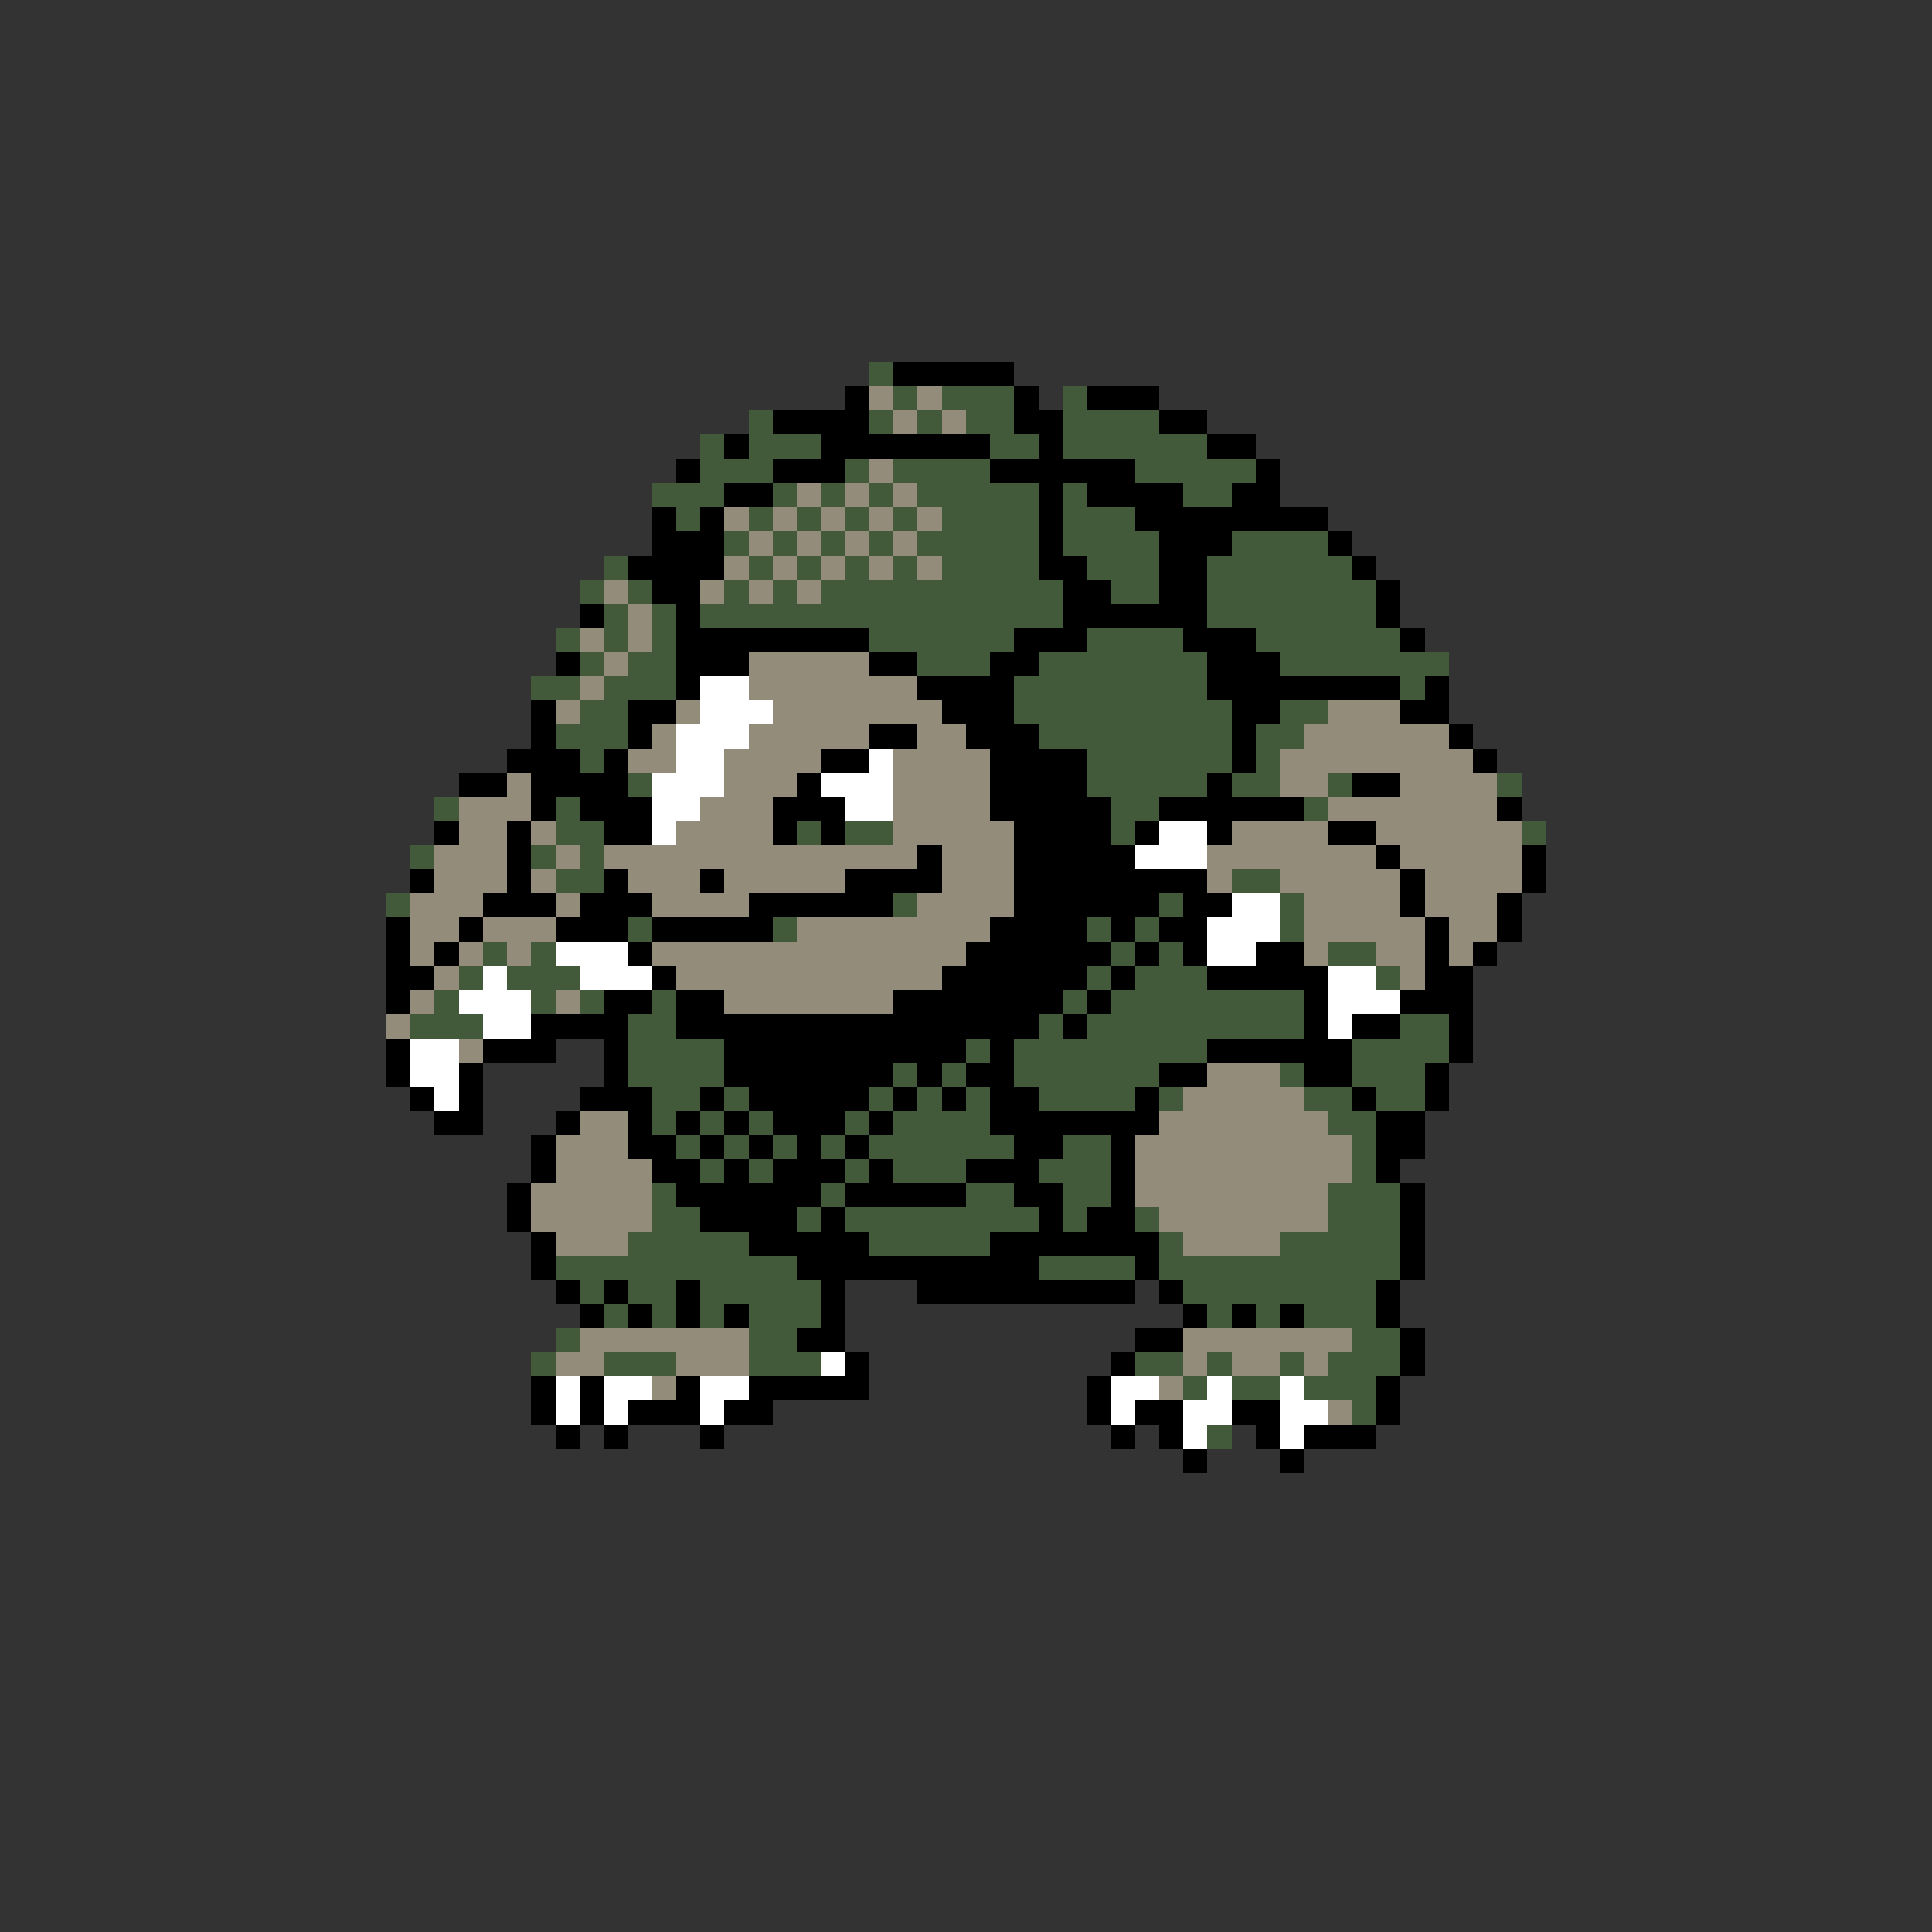 <svg xmlns="http://www.w3.org/2000/svg" viewBox="0 -0.5 80 80" shape-rendering="crispEdges">
<rect x="0" y="-0.5" width="80" height="80" fill="#333333" stroke="none"/>
<path stroke="#425a39" d="M36 15h1M37 16h1M39 16h3M44 16h1M31 17h1M36 17h1M38 17h1M40 17h2M44 17h4M29 18h1M31 18h3M41 18h2M44 18h6M29 19h3M35 19h1M37 19h4M47 19h5M27 20h3M32 20h1M34 20h1M36 20h1M38 20h5M44 20h1M49 20h2M28 21h1M31 21h1M33 21h1M35 21h1M37 21h1M39 21h4M44 21h3M30 22h1M32 22h1M34 22h1M36 22h1M38 22h5M44 22h4M51 22h4M25 23h1M31 23h1M33 23h1M35 23h1M37 23h1M39 23h4M45 23h3M50 23h6M24 24h1M26 24h1M30 24h1M32 24h1M34 24h10M46 24h2M50 24h7M25 25h1M27 25h1M29 25h15M50 25h7M23 26h1M25 26h1M27 26h1M36 26h6M45 26h4M52 26h6M24 27h1M26 27h2M38 27h3M43 27h7M53 27h7M22 28h2M25 28h3M42 28h8M58 28h1M24 29h2M42 29h9M53 29h2M23 30h3M43 30h8M52 30h2M24 31h1M45 31h6M52 31h1M26 32h1M45 32h5M51 32h2M55 32h1M62 32h1M18 33h1M23 33h1M46 33h2M54 33h1M23 34h2M33 34h1M35 34h2M46 34h1M63 34h1M17 35h1M22 35h1M24 35h1M23 36h2M51 36h2M16 37h1M37 37h1M48 37h1M53 37h1M26 38h1M32 38h1M45 38h1M47 38h1M53 38h1M20 39h1M22 39h1M46 39h1M48 39h1M55 39h2M19 40h1M21 40h3M45 40h1M47 40h3M57 40h1M18 41h1M22 41h1M24 41h1M27 41h1M44 41h1M46 41h8M17 42h3M26 42h2M43 42h1M45 42h9M58 42h2M26 43h4M40 43h1M42 43h8M56 43h4M26 44h4M37 44h1M39 44h1M42 44h6M53 44h1M56 44h3M27 45h2M30 45h1M36 45h1M38 45h1M40 45h1M43 45h4M48 45h1M54 45h2M57 45h2M27 46h1M29 46h1M31 46h1M35 46h1M37 46h4M55 46h2M28 47h1M30 47h1M32 47h1M34 47h1M36 47h6M44 47h2M56 47h1M29 48h1M31 48h1M35 48h1M37 48h3M43 48h3M56 48h1M27 49h1M34 49h1M40 49h2M44 49h2M55 49h3M27 50h2M33 50h1M35 50h8M44 50h1M47 50h1M55 50h3M26 51h5M36 51h5M48 51h1M53 51h5M23 52h10M43 52h4M48 52h10M24 53h1M26 53h2M29 53h5M49 53h8M25 54h1M27 54h1M29 54h1M31 54h3M50 54h1M52 54h1M54 54h3M23 55h1M31 55h2M56 55h2M22 56h1M25 56h3M31 56h3M47 56h2M50 56h1M53 56h1M55 56h3M49 57h1M51 57h2M54 57h3M56 58h1M50 59h1" />
<path stroke="#000000" d="M37 15h5M35 16h1M42 16h1M45 16h3M32 17h4M42 17h2M48 17h2M30 18h1M34 18h7M43 18h1M50 18h2M28 19h1M32 19h3M41 19h6M52 19h1M30 20h2M43 20h1M45 20h4M51 20h2M27 21h1M29 21h1M43 21h1M47 21h8M27 22h3M43 22h1M48 22h3M55 22h1M26 23h4M43 23h2M48 23h2M56 23h1M27 24h2M44 24h2M48 24h2M57 24h1M24 25h1M28 25h1M44 25h6M57 25h1M28 26h8M42 26h3M49 26h3M58 26h1M23 27h1M28 27h3M36 27h2M41 27h2M50 27h3M28 28h1M38 28h4M50 28h8M59 28h1M22 29h1M26 29h2M39 29h3M51 29h2M58 29h2M22 30h1M26 30h1M36 30h2M40 30h3M51 30h1M60 30h1M21 31h3M25 31h1M34 31h2M41 31h4M51 31h1M61 31h1M19 32h2M22 32h4M33 32h1M41 32h4M50 32h1M56 32h2M22 33h1M24 33h3M32 33h3M41 33h5M48 33h6M62 33h1M18 34h1M21 34h1M25 34h2M32 34h1M34 34h1M42 34h4M47 34h1M50 34h1M55 34h2M21 35h1M38 35h1M42 35h5M57 35h1M63 35h1M17 36h1M21 36h1M25 36h1M29 36h1M35 36h4M42 36h8M58 36h1M63 36h1M20 37h3M24 37h3M31 37h6M42 37h6M49 37h2M58 37h1M62 37h1M16 38h1M19 38h1M23 38h3M27 38h5M41 38h4M46 38h1M48 38h2M59 38h1M62 38h1M16 39h1M18 39h1M26 39h1M40 39h6M47 39h1M49 39h1M52 39h2M59 39h1M61 39h1M16 40h2M27 40h1M39 40h6M46 40h1M50 40h5M59 40h2M16 41h1M25 41h2M28 41h2M37 41h7M45 41h1M54 41h1M58 41h3M22 42h4M28 42h15M44 42h1M54 42h1M56 42h2M60 42h1M16 43h1M20 43h3M25 43h1M30 43h10M41 43h1M50 43h6M60 43h1M16 44h1M19 44h1M25 44h1M30 44h7M38 44h1M40 44h2M48 44h2M54 44h2M59 44h1M17 45h1M19 45h1M24 45h3M29 45h1M31 45h5M37 45h1M39 45h1M41 45h2M47 45h1M56 45h1M59 45h1M18 46h2M23 46h1M26 46h1M28 46h1M30 46h1M32 46h3M36 46h1M41 46h7M57 46h2M22 47h1M26 47h2M29 47h1M31 47h1M33 47h1M35 47h1M42 47h2M46 47h1M57 47h2M22 48h1M27 48h2M30 48h1M32 48h3M36 48h1M40 48h3M46 48h1M57 48h1M21 49h1M28 49h6M35 49h5M42 49h2M46 49h1M58 49h1M21 50h1M29 50h4M34 50h1M43 50h1M45 50h2M58 50h1M22 51h1M31 51h5M41 51h7M58 51h1M22 52h1M33 52h10M47 52h1M58 52h1M23 53h1M25 53h1M28 53h1M34 53h1M38 53h9M48 53h1M57 53h1M24 54h1M26 54h1M28 54h1M30 54h1M34 54h1M49 54h1M51 54h1M53 54h1M57 54h1M33 55h2M47 55h2M58 55h1M35 56h1M46 56h1M58 56h1M22 57h1M24 57h1M28 57h1M31 57h5M45 57h1M57 57h1M22 58h1M24 58h1M26 58h3M30 58h2M45 58h1M47 58h2M51 58h2M57 58h1M23 59h1M25 59h1M29 59h1M46 59h1M48 59h1M52 59h1M54 59h3M49 60h1M53 60h1" />
<path stroke="#948c7b" d="M36 16h1M38 16h1M37 17h1M39 17h1M36 19h1M33 20h1M35 20h1M37 20h1M30 21h1M32 21h1M34 21h1M36 21h1M38 21h1M31 22h1M33 22h1M35 22h1M37 22h1M30 23h1M32 23h1M34 23h1M36 23h1M38 23h1M25 24h1M29 24h1M31 24h1M33 24h1M26 25h1M24 26h1M26 26h1M25 27h1M31 27h5M24 28h1M31 28h7M23 29h1M28 29h1M32 29h7M55 29h3M27 30h1M31 30h5M38 30h2M54 30h6M26 31h2M30 31h4M37 31h4M53 31h8M21 32h1M30 32h3M37 32h4M53 32h2M58 32h4M19 33h3M29 33h3M37 33h4M55 33h7M19 34h2M22 34h1M28 34h4M37 34h5M51 34h4M57 34h6M18 35h3M23 35h1M25 35h13M39 35h3M50 35h7M58 35h5M18 36h3M22 36h1M26 36h3M30 36h5M39 36h3M50 36h1M53 36h5M59 36h4M17 37h3M23 37h1M27 37h4M38 37h4M54 37h4M59 37h3M17 38h2M20 38h3M33 38h8M54 38h5M60 38h2M17 39h1M19 39h1M21 39h1M27 39h13M54 39h1M57 39h2M60 39h1M18 40h1M28 40h11M58 40h1M17 41h1M23 41h1M30 41h7M16 42h1M19 43h1M50 44h3M49 45h5M24 46h2M48 46h7M23 47h3M47 47h9M23 48h4M47 48h9M22 49h5M47 49h8M22 50h5M48 50h7M23 51h3M49 51h4M24 55h7M49 55h7M23 56h2M28 56h3M49 56h1M51 56h2M54 56h1M27 57h1M48 57h1M55 58h1" />
<path stroke="#ffffff" d="M29 28h2M29 29h3M28 30h3M28 31h2M36 31h1M27 32h3M34 32h3M27 33h2M35 33h2M27 34h1M48 34h2M47 35h3M51 37h2M50 38h3M23 39h3M50 39h2M20 40h1M24 40h3M55 40h2M19 41h3M55 41h3M20 42h2M55 42h1M17 43h2M17 44h2M18 45h1M34 56h1M23 57h1M25 57h2M29 57h2M46 57h2M50 57h1M53 57h1M23 58h1M25 58h1M29 58h1M46 58h1M49 58h2M53 58h2M49 59h1M53 59h1" />
</svg>